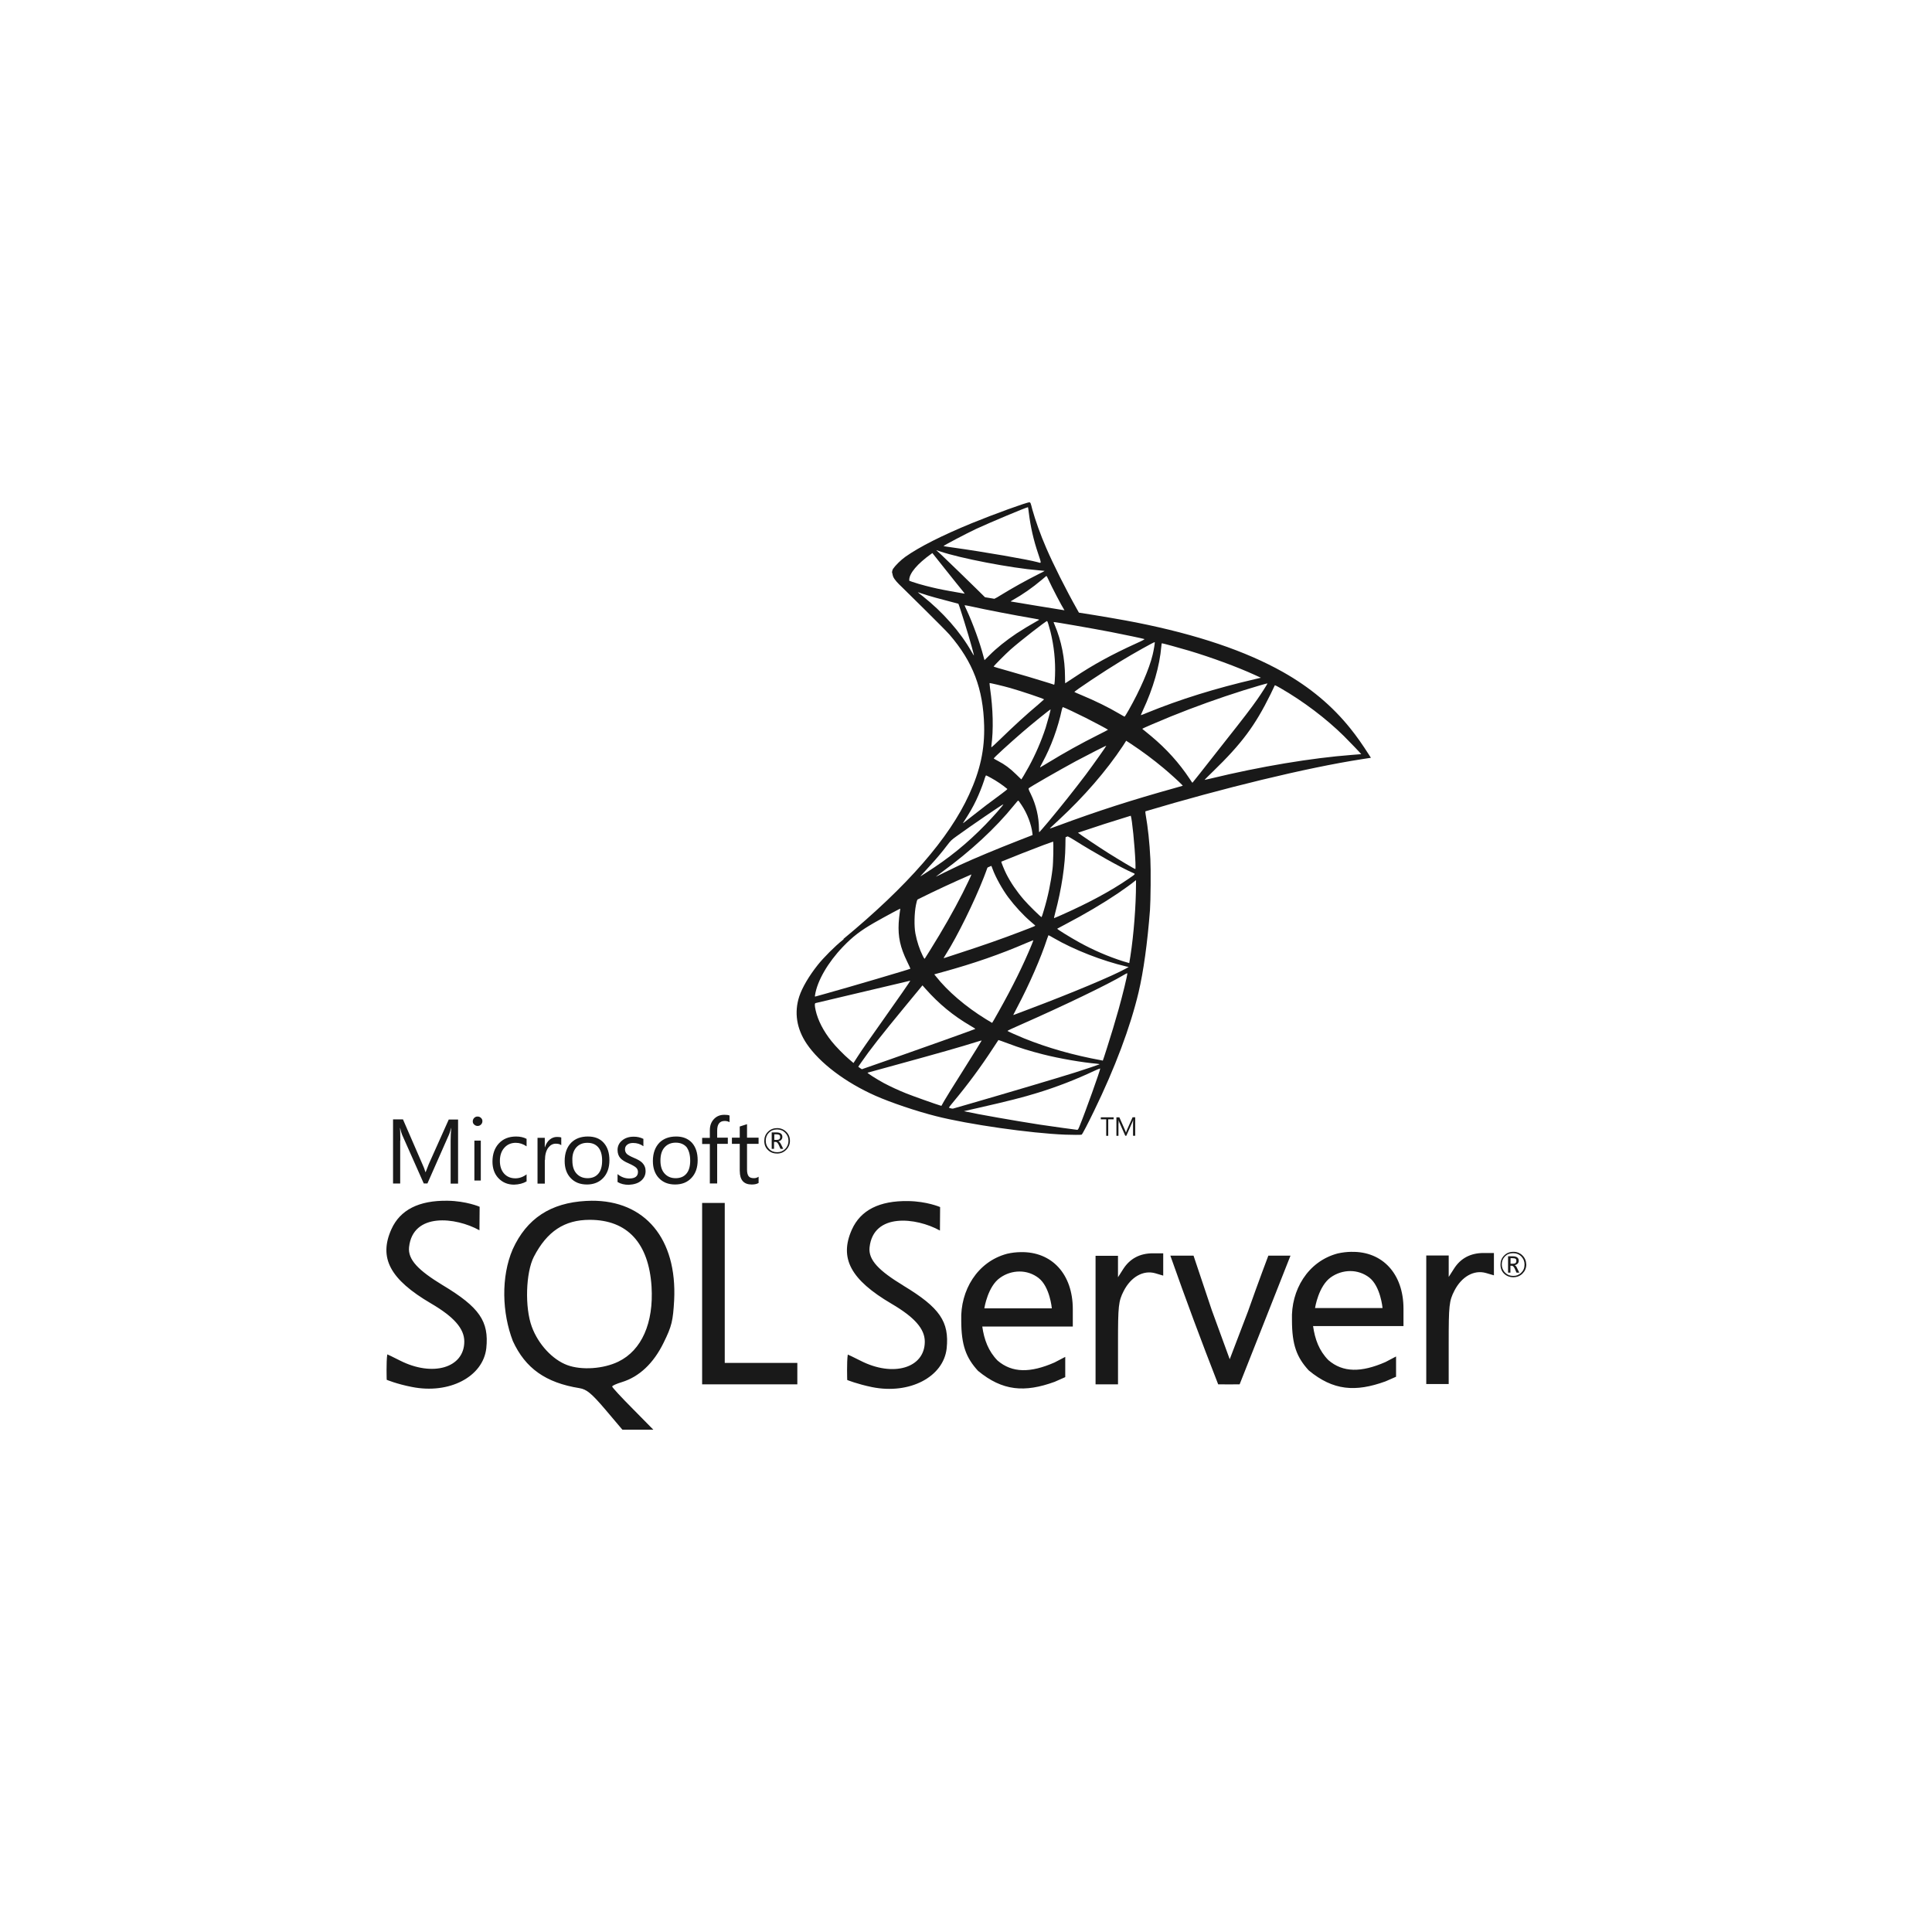 <svg width="100" height="100" viewBox="0 0 100 100" fill="none" xmlns="http://www.w3.org/2000/svg">
<rect width="100" height="100" fill="white"/>
<path d="M53.283 26C53.175 25.985 51.426 26.62 50.299 27.081C48.777 27.706 47.595 28.301 46.866 28.816C46.624 28.988 46.339 29.272 46.24 29.427L46.235 29.415C46.235 29.415 46.226 29.445 46.221 29.453C46.217 29.463 46.205 29.477 46.202 29.485C46.181 29.538 46.171 29.595 46.171 29.653L46.188 29.668C46.192 29.721 46.205 29.781 46.23 29.847C46.295 30.005 46.482 30.198 46.693 30.397C46.693 30.397 48.885 32.547 49.151 32.854C50.362 34.262 50.89 35.649 50.939 37.562C50.969 38.791 50.737 39.872 50.161 41.126C49.137 43.376 46.975 45.858 43.64 48.613L43.688 48.597C43.668 48.613 43.635 48.643 43.615 48.659C43.216 48.976 42.625 49.57 42.325 49.947C41.877 50.512 41.523 51.112 41.37 51.573C41.099 52.406 41.231 53.247 41.754 54.025C42.423 55.016 43.759 56.028 45.315 56.717C46.108 57.068 47.442 57.519 48.447 57.772C50.117 58.199 53.348 58.659 55.125 58.729C55.484 58.744 55.967 58.744 55.987 58.729C56.026 58.704 56.302 58.174 56.622 57.514C57.715 55.27 58.504 53.163 58.932 51.364C59.188 50.274 59.39 48.822 59.523 47.102C59.558 46.622 59.572 45.011 59.543 44.466C59.498 43.574 59.419 42.85 59.296 42.142C59.282 42.066 59.284 42.029 59.285 41.994C63.243 40.811 67.61 39.739 70.51 39.292L70.958 39.223L70.889 39.114C70.495 38.5 70.225 38.117 69.899 37.711C68.954 36.531 67.806 35.575 66.403 34.782C64.472 33.697 61.975 32.849 58.813 32.22C58.218 32.101 56.909 31.874 55.845 31.71L55.745 31.532C55.164 30.501 54.524 29.222 54.151 28.36C53.86 27.691 53.584 26.918 53.431 26.363C53.347 26.026 53.337 26.006 53.284 26.001L53.283 26ZM53.204 26.253H53.209C53.214 26.258 53.234 26.398 53.254 26.561C53.341 27.271 53.501 27.97 53.732 28.647C53.914 29.193 53.914 29.162 53.702 29.097C53.2 28.959 50.949 28.568 49.318 28.34C49.057 28.305 48.836 28.271 48.836 28.266C48.816 28.246 50.013 27.617 50.54 27.369C51.215 27.057 53.066 26.278 53.204 26.253ZM48.457 28.473L48.649 28.538C49.693 28.895 52.318 29.401 53.766 29.52C53.928 29.535 54.066 29.549 54.071 29.549C54.076 29.554 53.939 29.628 53.761 29.713C53.079 30.056 52.412 30.428 51.761 30.828C51.668 30.89 51.57 30.945 51.469 30.993L50.983 30.913L50.52 30.457C49.921 29.869 49.319 29.286 48.712 28.706L48.457 28.473ZM48.26 28.627L48.954 29.5C49.333 29.98 49.717 30.451 49.801 30.555C49.876 30.649 49.926 30.711 49.934 30.729C49.444 30.643 48.919 30.554 48.515 30.466C48.22 30.401 47.654 30.267 47.211 30.114L47.063 30.058V30.005C47.068 29.673 47.486 29.177 48.196 28.672L48.26 28.627ZM54.16 29.817C54.18 29.817 54.205 29.862 54.264 29.995C54.431 30.367 54.953 31.368 55.081 31.561L55.097 31.588C54.167 31.44 53.238 31.287 52.31 31.131C52.338 31.107 52.369 31.087 52.402 31.07C52.934 30.77 53.437 30.42 53.904 30.025C54.017 29.931 54.12 29.842 54.14 29.827C54.145 29.817 54.155 29.812 54.16 29.817ZM47.506 30.654C47.511 30.649 47.59 30.679 47.693 30.714C47.88 30.778 48.122 30.853 48.408 30.932C48.624 30.992 48.841 31.049 49.058 31.105C49.353 31.179 49.599 31.249 49.604 31.249C49.639 31.284 50.136 32.884 50.303 33.498C50.367 33.732 50.417 33.93 50.412 33.93C50.407 33.934 50.352 33.851 50.289 33.737C49.713 32.716 48.801 31.68 47.747 30.848C47.662 30.789 47.582 30.724 47.506 30.654ZM49.924 31.323C49.924 31.333 49.924 31.328 49.929 31.328C49.954 31.328 50.063 31.343 50.195 31.373C51.033 31.561 52.535 31.849 53.495 32.012C53.657 32.037 53.785 32.066 53.785 32.076C53.785 32.086 53.727 32.121 53.652 32.16C53.301 32.357 52.956 32.566 52.618 32.785C52.071 33.152 51.579 33.548 51.224 33.905C51.136 33.994 51.048 34.081 50.959 34.168C50.959 34.168 50.93 34.083 50.905 33.979C50.728 33.291 50.358 32.27 50.023 31.552C49.986 31.477 49.953 31.401 49.924 31.323ZM54.194 32.146C54.224 32.156 54.273 32.324 54.372 32.696C54.556 33.438 54.636 34.202 54.608 34.966C54.599 35.174 54.589 35.367 54.579 35.392L54.564 35.442L54.308 35.357C53.605 35.138 52.898 34.928 52.189 34.728C51.771 34.614 51.431 34.51 51.431 34.501C51.431 34.471 52.042 33.855 52.303 33.623C52.8 33.182 54.15 32.131 54.194 32.146ZM54.535 32.196C54.551 32.181 56.573 32.533 57.494 32.711C58.178 32.845 59.173 33.053 59.232 33.077C59.261 33.087 59.158 33.147 58.828 33.295C57.528 33.885 56.564 34.416 55.603 35.06C55.352 35.228 55.14 35.367 55.135 35.367C55.13 35.367 55.125 35.223 55.125 35.05C55.125 34.109 54.938 33.157 54.593 32.354C54.559 32.275 54.529 32.201 54.535 32.196ZM59.769 33.237C59.785 33.252 59.72 33.652 59.661 33.89C59.484 34.628 59.006 35.724 58.42 36.755C58.316 36.938 58.223 37.087 58.213 37.092C58.203 37.097 58.07 37.023 57.918 36.932C57.346 36.596 56.696 36.279 55.986 35.982C55.79 35.897 55.617 35.829 55.612 35.818C55.578 35.789 57.164 34.733 58.002 34.227C58.666 33.821 59.75 33.216 59.769 33.237ZM60.143 33.296C60.187 33.296 61.084 33.544 61.552 33.682C62.709 34.029 64.038 34.52 64.906 34.916L65.265 35.08L65.014 35.139C62.897 35.63 61.084 36.194 59.336 36.908C59.243 36.949 59.15 36.985 59.054 37.018C59.045 37.018 59.094 36.903 59.158 36.764C59.685 35.639 60.025 34.465 60.109 33.464C60.114 33.37 60.128 33.296 60.143 33.296ZM51.219 35.357C51.235 35.343 51.919 35.506 52.288 35.61C52.85 35.769 54.041 36.169 54.041 36.2C54.041 36.205 53.909 36.318 53.751 36.457C53.106 36.997 52.485 37.568 51.741 38.291C51.52 38.505 51.333 38.677 51.323 38.677C51.313 38.677 51.309 38.647 51.313 38.608C51.427 37.775 51.402 36.705 51.244 35.62C51.229 35.481 51.214 35.362 51.219 35.357ZM65.605 35.372C65.615 35.382 65.29 35.897 65.083 36.19C64.788 36.616 64.355 37.182 63.374 38.42C62.942 38.965 62.512 39.512 62.084 40.06C61.886 40.308 61.724 40.517 61.719 40.517C61.715 40.517 61.65 40.428 61.581 40.318C61.03 39.486 60.369 38.758 59.586 38.104C59.467 38.002 59.346 37.902 59.222 37.805C59.186 37.781 59.153 37.753 59.124 37.721C59.124 37.707 59.961 37.345 60.596 37.087C61.834 36.586 63.09 36.135 64.363 35.733C64.96 35.546 65.595 35.362 65.605 35.372L65.605 35.372ZM65.984 35.471C66.004 35.467 66.122 35.526 66.265 35.61C67.462 36.299 68.634 37.186 69.56 38.098C69.821 38.355 70.466 39.03 70.457 39.035C70.457 39.035 70.23 39.054 69.964 39.074C67.891 39.233 65.236 39.673 62.685 40.293C62.574 40.32 62.462 40.345 62.35 40.368C62.34 40.368 62.532 40.174 62.774 39.941C64.271 38.489 64.955 37.572 65.762 35.937C65.876 35.694 65.975 35.487 65.984 35.471ZM55.016 36.601C55.085 36.616 55.726 36.918 56.208 37.161C56.652 37.384 57.317 37.741 57.351 37.771C57.356 37.775 57.12 37.9 56.83 38.043C55.962 38.478 55.112 38.949 54.283 39.456C54.047 39.599 53.85 39.718 53.845 39.718C53.825 39.718 53.83 39.698 53.963 39.456C54.406 38.643 54.76 37.672 54.962 36.725C54.982 36.651 55.002 36.601 55.016 36.601ZM54.376 36.72C54.391 36.735 54.224 37.344 54.121 37.676C53.891 38.372 53.599 39.045 53.249 39.688C53.17 39.828 53.052 40.03 52.988 40.144L52.865 40.343L52.589 40.075C52.269 39.763 52.007 39.569 51.673 39.396C51.54 39.326 51.437 39.267 51.437 39.257C51.437 39.218 52.279 38.45 52.924 37.895C53.387 37.493 54.361 36.705 54.376 36.72ZM58.291 38.341L58.534 38.499C59.123 38.888 59.69 39.31 60.232 39.763C60.513 39.995 61.055 40.486 61.163 40.605L61.222 40.67L60.823 40.784C58.567 41.413 56.825 41.973 54.79 42.727C54.564 42.81 54.372 42.88 54.357 42.88C54.328 42.88 54.303 42.905 54.81 42.434C56.11 41.23 57.262 39.902 58.12 38.609L58.291 38.341ZM57.262 38.599C57.273 38.609 56.598 39.565 56.194 40.105C55.569 40.929 54.925 41.739 54.263 42.533C54.017 42.825 53.805 43.068 53.796 43.073C53.78 43.078 53.776 43.003 53.776 42.89C53.776 42.29 53.623 41.651 53.357 41.106C53.244 40.879 53.224 40.823 53.249 40.798C53.343 40.715 54.776 39.892 55.681 39.401C56.292 39.074 57.248 38.588 57.262 38.599ZM51.037 40.134C51.052 40.134 51.166 40.194 51.294 40.264C51.593 40.428 51.877 40.62 52.141 40.838C52.15 40.848 52.023 40.952 51.855 41.076C51.316 41.468 50.786 41.871 50.265 42.285C49.831 42.632 49.816 42.643 49.865 42.568C50.19 42.067 50.352 41.785 50.525 41.423C50.683 41.087 50.822 40.741 50.939 40.388C50.978 40.244 51.027 40.134 51.037 40.134ZM52.687 41.443H52.697C52.722 41.438 52.752 41.482 52.884 41.681C53.165 42.101 53.382 42.667 53.436 43.123L53.446 43.222L52.771 43.485C51.564 43.956 50.451 44.421 49.697 44.768C49.422 44.898 49.149 45.03 48.876 45.164C48.634 45.288 48.437 45.382 48.437 45.378C48.437 45.373 48.59 45.259 48.778 45.12C50.25 44.045 51.525 42.866 52.48 41.686C52.584 41.562 52.677 41.448 52.687 41.443ZM51.934 41.631C51.953 41.652 51.392 42.29 51.008 42.681C50.058 43.658 49.116 44.421 47.949 45.164C47.802 45.258 47.669 45.343 47.654 45.353C47.62 45.373 47.664 45.323 48.176 44.763C48.476 44.439 48.761 44.1 49.028 43.747C49.215 43.504 49.25 43.47 49.521 43.277C50.245 42.751 51.914 41.611 51.934 41.631ZM58.528 42.222C58.594 42.387 58.732 43.74 58.77 44.644C58.779 44.847 58.775 44.982 58.765 44.982C58.725 44.982 57.932 44.51 57.366 44.154C56.875 43.843 55.948 43.224 55.795 43.102C56.701 42.794 57.612 42.501 58.528 42.222ZM55.266 43.291C55.33 43.319 55.427 43.373 55.623 43.494C56.637 44.133 58.016 44.907 58.607 45.164C58.789 45.244 58.809 45.214 58.391 45.502C57.494 46.116 56.376 46.721 55.008 47.33C54.859 47.398 54.71 47.463 54.559 47.523C54.549 47.523 54.578 47.4 54.617 47.251C54.947 46.017 55.135 44.768 55.145 43.767C55.148 43.517 55.148 43.394 55.155 43.331L55.266 43.291ZM54.51 43.562C54.536 43.653 54.518 44.673 54.48 44.966C54.392 45.697 54.241 46.418 54.027 47.122C53.973 47.305 53.923 47.459 53.913 47.469C53.893 47.494 53.219 46.83 52.998 46.572C52.614 46.126 52.313 45.68 52.091 45.244C51.985 45.034 51.832 44.658 51.826 44.6C52.524 44.315 53.246 44.03 54.007 43.742C54.163 43.683 54.347 43.622 54.51 43.562ZM51.31 44.817C51.322 44.837 51.35 44.9 51.377 44.982C51.535 45.413 51.889 46.047 52.195 46.454C52.529 46.9 52.968 47.374 53.333 47.687C53.451 47.786 53.559 47.88 53.573 47.895C53.603 47.925 53.614 47.92 52.811 48.227C51.88 48.585 50.865 48.94 49.703 49.317C49.425 49.407 49.148 49.498 48.87 49.59C48.826 49.605 48.841 49.58 48.969 49.377C49.545 48.471 50.422 46.692 50.914 45.433C50.998 45.214 51.082 44.995 51.096 44.946C51.102 44.925 51.112 44.913 51.12 44.9C51.184 44.872 51.245 44.845 51.31 44.817ZM50.282 45.26C50.26 45.339 50.048 45.786 49.821 46.235C49.343 47.172 48.821 48.093 48.122 49.213C48.004 49.406 47.89 49.586 47.875 49.605C47.85 49.64 47.842 49.63 47.763 49.477C47.596 49.144 47.457 48.718 47.383 48.326C47.309 47.939 47.325 47.266 47.408 46.849C47.445 46.67 47.462 46.6 47.496 46.556C48.413 46.099 49.342 45.667 50.282 45.26ZM58.799 45.556V45.764C58.799 46.869 58.681 48.386 58.509 49.491C58.479 49.684 58.454 49.843 58.45 49.849C58.45 49.849 58.307 49.808 58.139 49.758C57.354 49.508 56.595 49.18 55.873 48.782C55.396 48.52 54.701 48.089 54.721 48.069C54.726 48.064 54.933 47.955 55.175 47.826C56.14 47.321 57.065 46.776 57.868 46.235C58.169 46.032 58.621 45.705 58.72 45.616L58.799 45.556ZM46.587 47.033C46.6 47.041 46.596 47.081 46.57 47.241C46.545 47.417 46.527 47.594 46.516 47.772C46.477 48.495 46.595 49.031 46.95 49.764C47.048 49.967 47.127 50.135 47.122 50.14C47.087 50.17 43.828 51.131 42.803 51.413C42.498 51.497 42.232 51.572 42.212 51.578C42.178 51.587 42.173 51.582 42.188 51.498C42.301 50.77 42.852 49.818 43.621 49.015C44.133 48.48 44.541 48.168 45.24 47.766C45.564 47.582 45.889 47.402 46.217 47.227C46.338 47.162 46.465 47.097 46.587 47.033ZM54.268 48.406C54.273 48.401 54.391 48.466 54.534 48.55C55.588 49.164 57.056 49.734 58.307 50.027L58.42 50.051L58.262 50.14C57.607 50.506 55.455 51.408 53.254 52.236C52.933 52.355 52.619 52.474 52.559 52.499C52.5 52.524 52.446 52.539 52.446 52.534C52.446 52.529 52.535 52.356 52.648 52.142C53.263 50.983 53.883 49.57 54.199 48.589C54.238 48.495 54.263 48.411 54.268 48.406ZM53.484 48.663C53.49 48.668 53.45 48.772 53.402 48.892C52.973 49.937 52.411 51.077 51.692 52.355C51.51 52.683 51.358 52.945 51.353 52.945C51.348 52.945 51.2 52.856 51.023 52.747C49.978 52.102 49.053 51.31 48.447 50.542L48.358 50.432L48.806 50.308C50.412 49.867 51.775 49.392 53.13 48.807C53.322 48.728 53.48 48.663 53.485 48.663L53.484 48.663ZM58.351 50.373C58.355 50.489 58.105 51.508 57.898 52.246C57.713 52.904 57.516 53.558 57.307 54.209C57.189 54.586 57.085 54.898 57.081 54.898C57.059 54.895 57.037 54.89 57.016 54.883C55.554 54.616 54.243 54.243 53.012 53.748C52.667 53.609 52.175 53.386 52.145 53.361C52.135 53.351 52.431 53.212 52.805 53.049C55.046 52.063 57.371 50.943 58.169 50.462C58.262 50.403 58.336 50.373 58.351 50.373ZM47.118 50.759C47.127 50.77 46.501 51.676 45.625 52.91C45.319 53.342 44.965 53.847 44.832 54.035C44.679 54.253 44.529 54.475 44.384 54.699L44.177 55.021L43.956 54.833C43.695 54.615 43.241 54.15 43.039 53.892C42.615 53.361 42.33 52.802 42.217 52.291C42.163 52.053 42.163 51.934 42.212 51.92C42.286 51.9 43.601 51.588 44.832 51.3C45.42 51.164 46.008 51.025 46.595 50.884C46.881 50.814 47.113 50.759 47.118 50.759ZM47.747 51.002L47.905 51.181C48.614 51.978 49.338 52.569 50.215 53.084C50.372 53.173 50.491 53.252 50.481 53.257C50.446 53.282 47.437 54.357 46.043 54.843C45.566 55.013 45.089 55.18 44.61 55.343C44.605 55.343 44.561 55.314 44.512 55.279L44.423 55.214L44.566 55.006C45.029 54.332 45.61 53.594 46.876 52.058L47.747 51.002ZM51.678 53.832C51.683 53.828 51.899 53.906 52.165 54.005C52.806 54.248 53.313 54.402 53.992 54.575C54.83 54.789 56.041 54.996 56.755 55.056C56.864 55.066 56.923 55.077 56.903 55.092C56.869 55.111 56.144 55.354 55.612 55.523C54.765 55.79 52.18 56.558 50.072 57.167C49.683 57.282 49.348 57.376 49.328 57.381C49.279 57.391 49.117 57.346 49.117 57.326C49.117 57.316 49.235 57.162 49.378 56.994C50.096 56.131 50.763 55.228 51.377 54.288C51.54 54.04 51.678 53.837 51.678 53.832ZM50.811 53.857V53.858C50.816 53.862 50.465 54.427 49.855 55.398C49.594 55.809 49.304 56.276 49.201 56.439C49.102 56.598 48.953 56.845 48.87 56.984L48.728 57.237L48.654 57.217C48.477 57.167 47.23 56.726 46.901 56.592C46.51 56.435 46.127 56.259 45.753 56.063C45.359 55.849 44.867 55.532 44.906 55.522C44.916 55.517 45.59 55.333 46.402 55.111C48.559 54.52 49.757 54.179 50.54 53.931C50.683 53.886 50.806 53.852 50.811 53.857ZM56.943 55.304H56.947C56.967 55.353 56.169 57.584 55.879 58.287C55.815 58.446 55.79 58.485 55.756 58.48C55.672 58.475 54.514 58.313 53.81 58.209C52.584 58.02 50.525 57.658 50.008 57.539L49.89 57.514L50.624 57.347C52.2 56.989 52.958 56.796 53.726 56.558C54.718 56.252 55.687 55.876 56.627 55.433C56.779 55.363 56.908 55.309 56.943 55.304ZM37.489 57.702C37.286 57.702 37.12 57.764 36.984 57.892C36.825 58.044 36.741 58.24 36.741 58.507V58.895H36.343V59.214H36.741V61.257L36.743 61.256H37.121V59.205H37.672V58.886H37.121V58.52C37.121 58.187 37.248 58.021 37.513 58.021C37.602 58.021 37.693 58.044 37.761 58.082V57.739C37.693 57.709 37.603 57.702 37.489 57.702L37.489 57.702ZM24.719 57.792C24.687 57.791 24.655 57.796 24.625 57.808C24.596 57.82 24.569 57.838 24.546 57.861C24.523 57.883 24.504 57.91 24.491 57.94C24.478 57.97 24.471 58.003 24.47 58.035C24.47 58.111 24.493 58.164 24.546 58.209C24.593 58.254 24.655 58.279 24.719 58.279H24.72C24.752 58.28 24.784 58.274 24.814 58.262C24.843 58.25 24.87 58.232 24.893 58.209C24.917 58.187 24.936 58.16 24.949 58.13C24.962 58.1 24.969 58.068 24.969 58.035C24.971 58.002 24.965 57.97 24.952 57.94C24.939 57.909 24.919 57.882 24.894 57.861C24.871 57.838 24.843 57.821 24.814 57.809C24.783 57.797 24.751 57.791 24.719 57.792ZM56.978 57.831V57.937H57.257V58.789H57.362V57.937H57.642V57.831H56.978ZM57.785 57.831V58.789H57.891V58.149L57.898 58.148C57.898 58.066 57.898 57.997 57.892 57.959C57.898 58.004 57.915 58.035 57.922 58.058L58.245 58.788H58.298L58.623 58.051C58.633 58.028 58.639 57.998 58.653 57.959C58.648 58.02 58.645 58.081 58.646 58.142V58.787H58.758V57.83H58.623L58.328 58.491C58.322 58.514 58.298 58.56 58.284 58.612H58.274C58.269 58.582 58.254 58.551 58.232 58.499L57.937 57.831H57.785ZM20.344 57.938V61.258H20.714V59.033L20.721 59.031C20.721 58.734 20.712 58.514 20.705 58.384H20.712C20.742 58.537 20.779 58.652 20.81 58.727L21.934 61.257H22.123L23.249 58.705C23.279 58.636 23.309 58.531 23.347 58.385H23.355C23.336 58.6 23.326 58.817 23.325 59.033V61.264H23.71V57.947H23.227L22.193 60.255C22.154 60.346 22.102 60.483 22.034 60.664H22.019C21.979 60.529 21.929 60.397 21.869 60.27L20.857 57.938H20.344ZM38.666 58.187C38.537 58.232 38.41 58.27 38.289 58.308V58.886H37.884V59.204H38.289V60.609H38.291C38.291 61.073 38.494 61.31 38.91 61.31C39.06 61.31 39.173 61.285 39.265 61.231V60.906C39.194 60.957 39.109 60.984 39.022 60.982C38.894 60.982 38.804 60.951 38.751 60.883C38.697 60.815 38.666 60.7 38.666 60.541V59.204H39.264V58.886H38.666V58.187ZM40.223 58.392C40.033 58.392 39.876 58.454 39.748 58.583C39.618 58.712 39.559 58.87 39.559 59.053C39.559 59.245 39.62 59.403 39.748 59.523C39.869 59.645 40.026 59.706 40.215 59.706V59.708C40.404 59.708 40.561 59.647 40.69 59.516C40.753 59.455 40.803 59.382 40.837 59.301C40.871 59.221 40.888 59.133 40.887 59.045C40.887 58.855 40.819 58.698 40.69 58.576C40.629 58.515 40.555 58.468 40.475 58.437C40.395 58.405 40.309 58.39 40.223 58.392ZM40.223 58.461C40.388 58.461 40.525 58.514 40.639 58.627C40.752 58.741 40.812 58.879 40.812 59.045C40.813 59.124 40.798 59.203 40.769 59.276C40.739 59.349 40.695 59.415 40.639 59.47C40.585 59.525 40.52 59.568 40.448 59.597C40.377 59.626 40.3 59.639 40.223 59.637C40.056 59.637 39.92 59.585 39.808 59.47C39.752 59.415 39.708 59.349 39.678 59.276C39.649 59.203 39.634 59.124 39.635 59.045C39.635 58.879 39.686 58.741 39.799 58.627C39.911 58.514 40.048 58.461 40.223 58.461ZM39.943 58.613V59.463H40.064V59.106L40.078 59.107H40.155C40.209 59.107 40.262 59.159 40.307 59.258L40.398 59.463H40.54L40.428 59.235C40.382 59.143 40.337 59.091 40.285 59.077C40.351 59.061 40.404 59.038 40.441 58.993C40.46 58.972 40.474 58.948 40.483 58.922C40.492 58.895 40.495 58.868 40.493 58.84C40.495 58.81 40.49 58.78 40.478 58.752C40.467 58.724 40.449 58.699 40.426 58.68C40.374 58.636 40.291 58.613 40.183 58.613H39.943ZM40.077 58.712H40.184C40.26 58.712 40.314 58.727 40.344 58.75C40.372 58.772 40.381 58.802 40.381 58.855C40.381 58.954 40.319 59.001 40.207 59.001H40.077L40.077 58.712ZM30.426 58.825C30.071 58.825 29.786 58.931 29.574 59.137C29.347 59.363 29.227 59.684 29.227 60.094C29.227 60.451 29.324 60.747 29.529 60.967C29.74 61.195 30.02 61.309 30.374 61.309L30.373 61.31C30.728 61.31 31.014 61.195 31.226 60.967C31.437 60.741 31.543 60.436 31.543 60.056C31.543 59.668 31.446 59.372 31.248 59.151C31.052 58.931 30.781 58.825 30.426 58.825ZM34.994 58.825L34.992 58.826C34.637 58.826 34.351 58.932 34.139 59.137C33.914 59.364 33.793 59.684 33.793 60.094C33.793 60.451 33.891 60.747 34.094 60.967C34.306 61.195 34.585 61.309 34.94 61.309C35.303 61.309 35.581 61.194 35.793 60.966C36.005 60.739 36.111 60.435 36.111 60.055C36.111 59.667 36.011 59.372 35.816 59.15C35.612 58.931 35.34 58.825 34.994 58.825ZM26.712 58.826C26.335 58.826 26.041 58.947 25.821 59.183C25.603 59.417 25.49 59.737 25.49 60.123C25.49 60.466 25.588 60.755 25.792 60.975C26.004 61.201 26.275 61.317 26.607 61.317C26.864 61.309 27.073 61.255 27.256 61.149V60.785C27.073 60.922 26.878 60.99 26.676 60.99C26.434 60.99 26.237 60.906 26.093 60.746C25.951 60.587 25.874 60.367 25.874 60.093C25.874 59.805 25.951 59.577 26.109 59.403C26.26 59.236 26.456 59.152 26.697 59.152C26.893 59.152 27.081 59.213 27.256 59.335V58.947C27.097 58.863 26.917 58.826 26.712 58.826ZM32.796 58.835C32.554 58.835 32.349 58.903 32.199 59.032C32.124 59.09 32.065 59.165 32.024 59.25C31.983 59.336 31.963 59.43 31.965 59.525C31.965 59.699 32.017 59.843 32.115 59.95C32.198 60.04 32.341 60.133 32.538 60.215C32.727 60.299 32.855 60.374 32.923 60.435C32.955 60.463 32.98 60.498 32.997 60.538C33.014 60.577 33.022 60.619 33.021 60.662C33.021 60.883 32.87 60.998 32.576 60.998C32.35 60.998 32.146 60.923 31.964 60.771V61.18C32.129 61.28 32.326 61.325 32.545 61.325C32.824 61.31 33.043 61.241 33.193 61.105L33.196 61.104C33.339 60.975 33.416 60.816 33.416 60.617C33.417 60.537 33.403 60.457 33.373 60.383C33.343 60.308 33.298 60.241 33.242 60.184C33.15 60.093 33.009 60.011 32.803 59.927C32.622 59.851 32.509 59.783 32.448 59.73C32.416 59.698 32.39 59.66 32.373 59.618C32.357 59.575 32.349 59.53 32.35 59.485C32.35 59.386 32.388 59.312 32.463 59.251C32.539 59.19 32.636 59.16 32.767 59.16C32.969 59.16 33.144 59.214 33.302 59.328V58.948C33.145 58.871 32.971 58.832 32.796 58.835ZM28.826 58.848C28.69 58.848 28.569 58.894 28.462 58.979C28.35 59.068 28.26 59.205 28.207 59.379H28.198V58.894H27.822V61.263H28.199V60.048L28.207 60.047C28.207 59.774 28.267 59.555 28.38 59.403C28.486 59.266 28.614 59.197 28.766 59.197C28.894 59.197 28.985 59.22 29.051 59.274V58.878C28.999 58.855 28.924 58.848 28.826 58.848ZM24.554 59.037V61.104H24.886V59.037H24.554ZM34.977 59.144C35.211 59.144 35.398 59.22 35.535 59.372C35.655 59.539 35.724 59.767 35.724 60.071H35.725C35.725 60.36 35.663 60.588 35.536 60.74C35.407 60.899 35.219 60.983 34.969 60.983C34.727 60.983 34.54 60.899 34.396 60.74C34.253 60.58 34.184 60.36 34.184 60.071C34.184 59.766 34.259 59.53 34.411 59.372C34.554 59.22 34.743 59.144 34.977 59.144ZM30.403 59.152C30.646 59.152 30.827 59.227 30.962 59.38C31.098 59.539 31.166 59.766 31.166 60.071C31.166 60.359 31.105 60.588 30.977 60.74C30.849 60.899 30.66 60.983 30.411 60.983C30.169 60.983 29.981 60.899 29.837 60.74C29.694 60.58 29.626 60.36 29.626 60.071C29.611 59.783 29.686 59.548 29.837 59.38C29.981 59.227 30.169 59.151 30.403 59.152ZM23.172 62.15C21.678 62.128 20.712 62.621 20.259 63.624C19.594 65.105 20.183 66.221 22.311 67.467C23.505 68.166 24.032 68.774 24.032 69.436C24.032 70.803 22.395 71.28 20.704 70.422C20.357 70.248 20.062 70.102 20.046 70.102C19.985 70.49 20.016 71.418 20.016 71.418C20.016 71.418 20.537 71.637 21.316 71.788C23.247 72.176 25.005 71.264 25.171 69.783C25.316 68.393 24.816 67.664 22.923 66.526V66.527C21.663 65.759 21.104 65.206 21.173 64.552C21.369 62.745 23.587 62.995 24.816 63.679L24.826 62.462C24.826 62.462 24.146 62.166 23.172 62.15ZM30.607 62.15V62.151C30.516 62.151 30.425 62.16 30.335 62.16C28.5 62.258 27.262 63.072 26.539 64.659C25.92 66.094 25.988 67.969 26.546 69.414C27.195 70.825 28.244 71.57 29.995 71.851C30.365 71.912 30.613 72.115 31.332 72.958L32.214 74H33.816L32.751 72.919C32.162 72.328 31.686 71.812 31.686 71.766C31.686 71.721 31.911 71.623 32.184 71.539C33.083 71.265 33.828 70.567 34.35 69.496C34.773 68.637 34.833 68.371 34.894 67.301C35.052 64.118 33.384 62.128 30.607 62.15ZM47.007 62.167C45.513 62.144 44.547 62.637 44.094 63.64C43.43 65.121 44.026 66.237 46.147 67.483C47.339 68.182 47.867 68.782 47.867 69.443C47.867 70.811 46.229 71.296 44.539 70.43C44.193 70.256 43.898 70.112 43.881 70.112C43.821 70.5 43.852 71.428 43.852 71.428C43.852 71.428 44.365 71.638 45.142 71.798C47.075 72.186 48.833 71.275 48.999 69.795C49.142 68.412 48.645 67.683 46.758 66.544V66.542C45.498 65.776 44.94 65.22 45.008 64.566C45.203 62.759 47.422 63.01 48.651 63.693L48.66 62.477C48.66 62.477 47.98 62.181 47.007 62.167ZM36.342 62.265V71.653H41.27V70.544H37.513V62.265H36.342ZM30.524 63.138C32.471 63.138 33.58 64.338 33.724 66.594C33.839 68.477 33.212 69.89 32.012 70.475L32.011 70.476C31.232 70.856 30.101 70.931 29.363 70.658C28.599 70.376 27.86 69.579 27.528 68.676C27.158 67.688 27.211 65.865 27.634 65.046C28.313 63.739 29.211 63.138 30.524 63.138ZM69.96 64.794C69.718 64.797 69.477 64.825 69.241 64.878C67.688 65.287 66.812 66.786 66.872 68.328C66.872 69.616 67.121 70.256 67.74 70.932C69.007 71.98 70.155 72.063 71.71 71.501C71.894 71.422 72.077 71.341 72.26 71.26V70.211L71.709 70.5C70.454 71.047 69.51 71.047 68.757 70.4C68.273 69.907 68.063 69.322 67.964 68.638H72.644V67.741C72.644 65.921 71.549 64.765 69.957 64.796L69.96 64.794ZM78.33 64.794C78.14 64.794 77.982 64.855 77.854 64.986C77.726 65.114 77.665 65.273 77.665 65.456C77.665 65.646 77.726 65.804 77.853 65.927C77.981 66.049 78.139 66.109 78.329 66.109C78.517 66.109 78.675 66.048 78.805 65.919C78.933 65.789 79 65.639 79 65.45C78.993 65.258 78.925 65.099 78.797 64.977L78.798 64.976C78.736 64.916 78.662 64.869 78.582 64.838C78.502 64.807 78.416 64.791 78.33 64.794ZM52.841 64.81C52.603 64.812 52.365 64.84 52.133 64.893C50.577 65.303 49.701 66.801 49.754 68.342C49.754 69.633 50.005 70.279 50.623 70.956C51.891 72.002 53.037 72.085 54.585 71.524C54.848 71.41 55.137 71.28 55.137 71.28V70.232L54.585 70.52C53.332 71.069 52.39 71.069 51.634 70.423C51.152 69.929 50.939 69.337 50.842 68.66H55.528V67.764C55.528 65.936 54.435 64.782 52.843 64.81H52.842H52.841ZM76.789 64.855C76.117 64.855 75.597 65.129 75.257 65.669L74.985 66.094V64.985H73.823V71.638H74.984V69.512C74.984 67.567 75.007 67.339 75.278 66.808C75.651 66.079 76.292 65.714 76.911 65.89L77.325 66.011V64.855H76.789ZM78.322 64.865C78.486 64.865 78.623 64.916 78.737 65.029C78.849 65.144 78.91 65.282 78.91 65.447C78.91 65.623 78.858 65.759 78.737 65.874C78.683 65.929 78.618 65.972 78.546 66.001C78.475 66.029 78.398 66.042 78.322 66.04C78.157 66.04 78.02 65.987 77.907 65.874C77.851 65.819 77.807 65.752 77.777 65.679C77.747 65.605 77.732 65.527 77.733 65.448C77.733 65.282 77.785 65.144 77.899 65.029C78.012 64.916 78.148 64.865 78.322 64.865ZM59.672 64.871C59 64.871 58.486 65.144 58.139 65.683L57.867 66.11V65H56.706V71.654H57.868V69.527C57.868 67.582 57.892 67.355 58.162 66.823C58.534 66.093 59.174 65.729 59.793 65.903L60.208 66.026V64.873H59.673L59.672 64.871ZM60.577 64.992C61.364 67.226 62.19 69.447 63.053 71.653C63.423 71.661 63.793 71.653 64.163 71.653L65.467 68.356L66.795 64.993H65.649C65.649 64.993 65.142 66.329 64.614 67.826L64.616 67.825L63.65 70.354L62.721 67.81L61.777 64.992L60.577 64.992ZM78.057 65.024V65.873H78.179V65.515H78.255C78.306 65.515 78.358 65.569 78.405 65.668L78.495 65.873H78.639L78.527 65.644C78.488 65.546 78.443 65.502 78.398 65.487C78.457 65.474 78.512 65.445 78.556 65.403C78.593 65.361 78.612 65.306 78.609 65.25C78.61 65.22 78.605 65.19 78.593 65.162C78.582 65.135 78.564 65.11 78.541 65.091C78.489 65.047 78.405 65.024 78.299 65.024H78.057ZM78.185 65.123H78.291C78.367 65.123 78.42 65.136 78.45 65.16C78.481 65.183 78.487 65.212 78.487 65.266C78.487 65.365 78.426 65.41 78.314 65.41H78.185V65.123ZM69.891 65.79C70.237 65.79 70.585 65.903 70.871 66.123C71.46 66.579 71.56 67.704 71.56 67.704H68.066C68.069 67.682 68.246 66.568 68.88 66.116C69.175 65.905 69.528 65.791 69.891 65.79ZM52.774 65.813C53.129 65.812 53.473 65.93 53.755 66.147C54.344 66.603 54.442 67.719 54.442 67.719H50.949C50.953 67.694 51.127 66.581 51.763 66.139C52.058 65.927 52.411 65.813 52.774 65.813Z" fill="#191919"/>
</svg>
